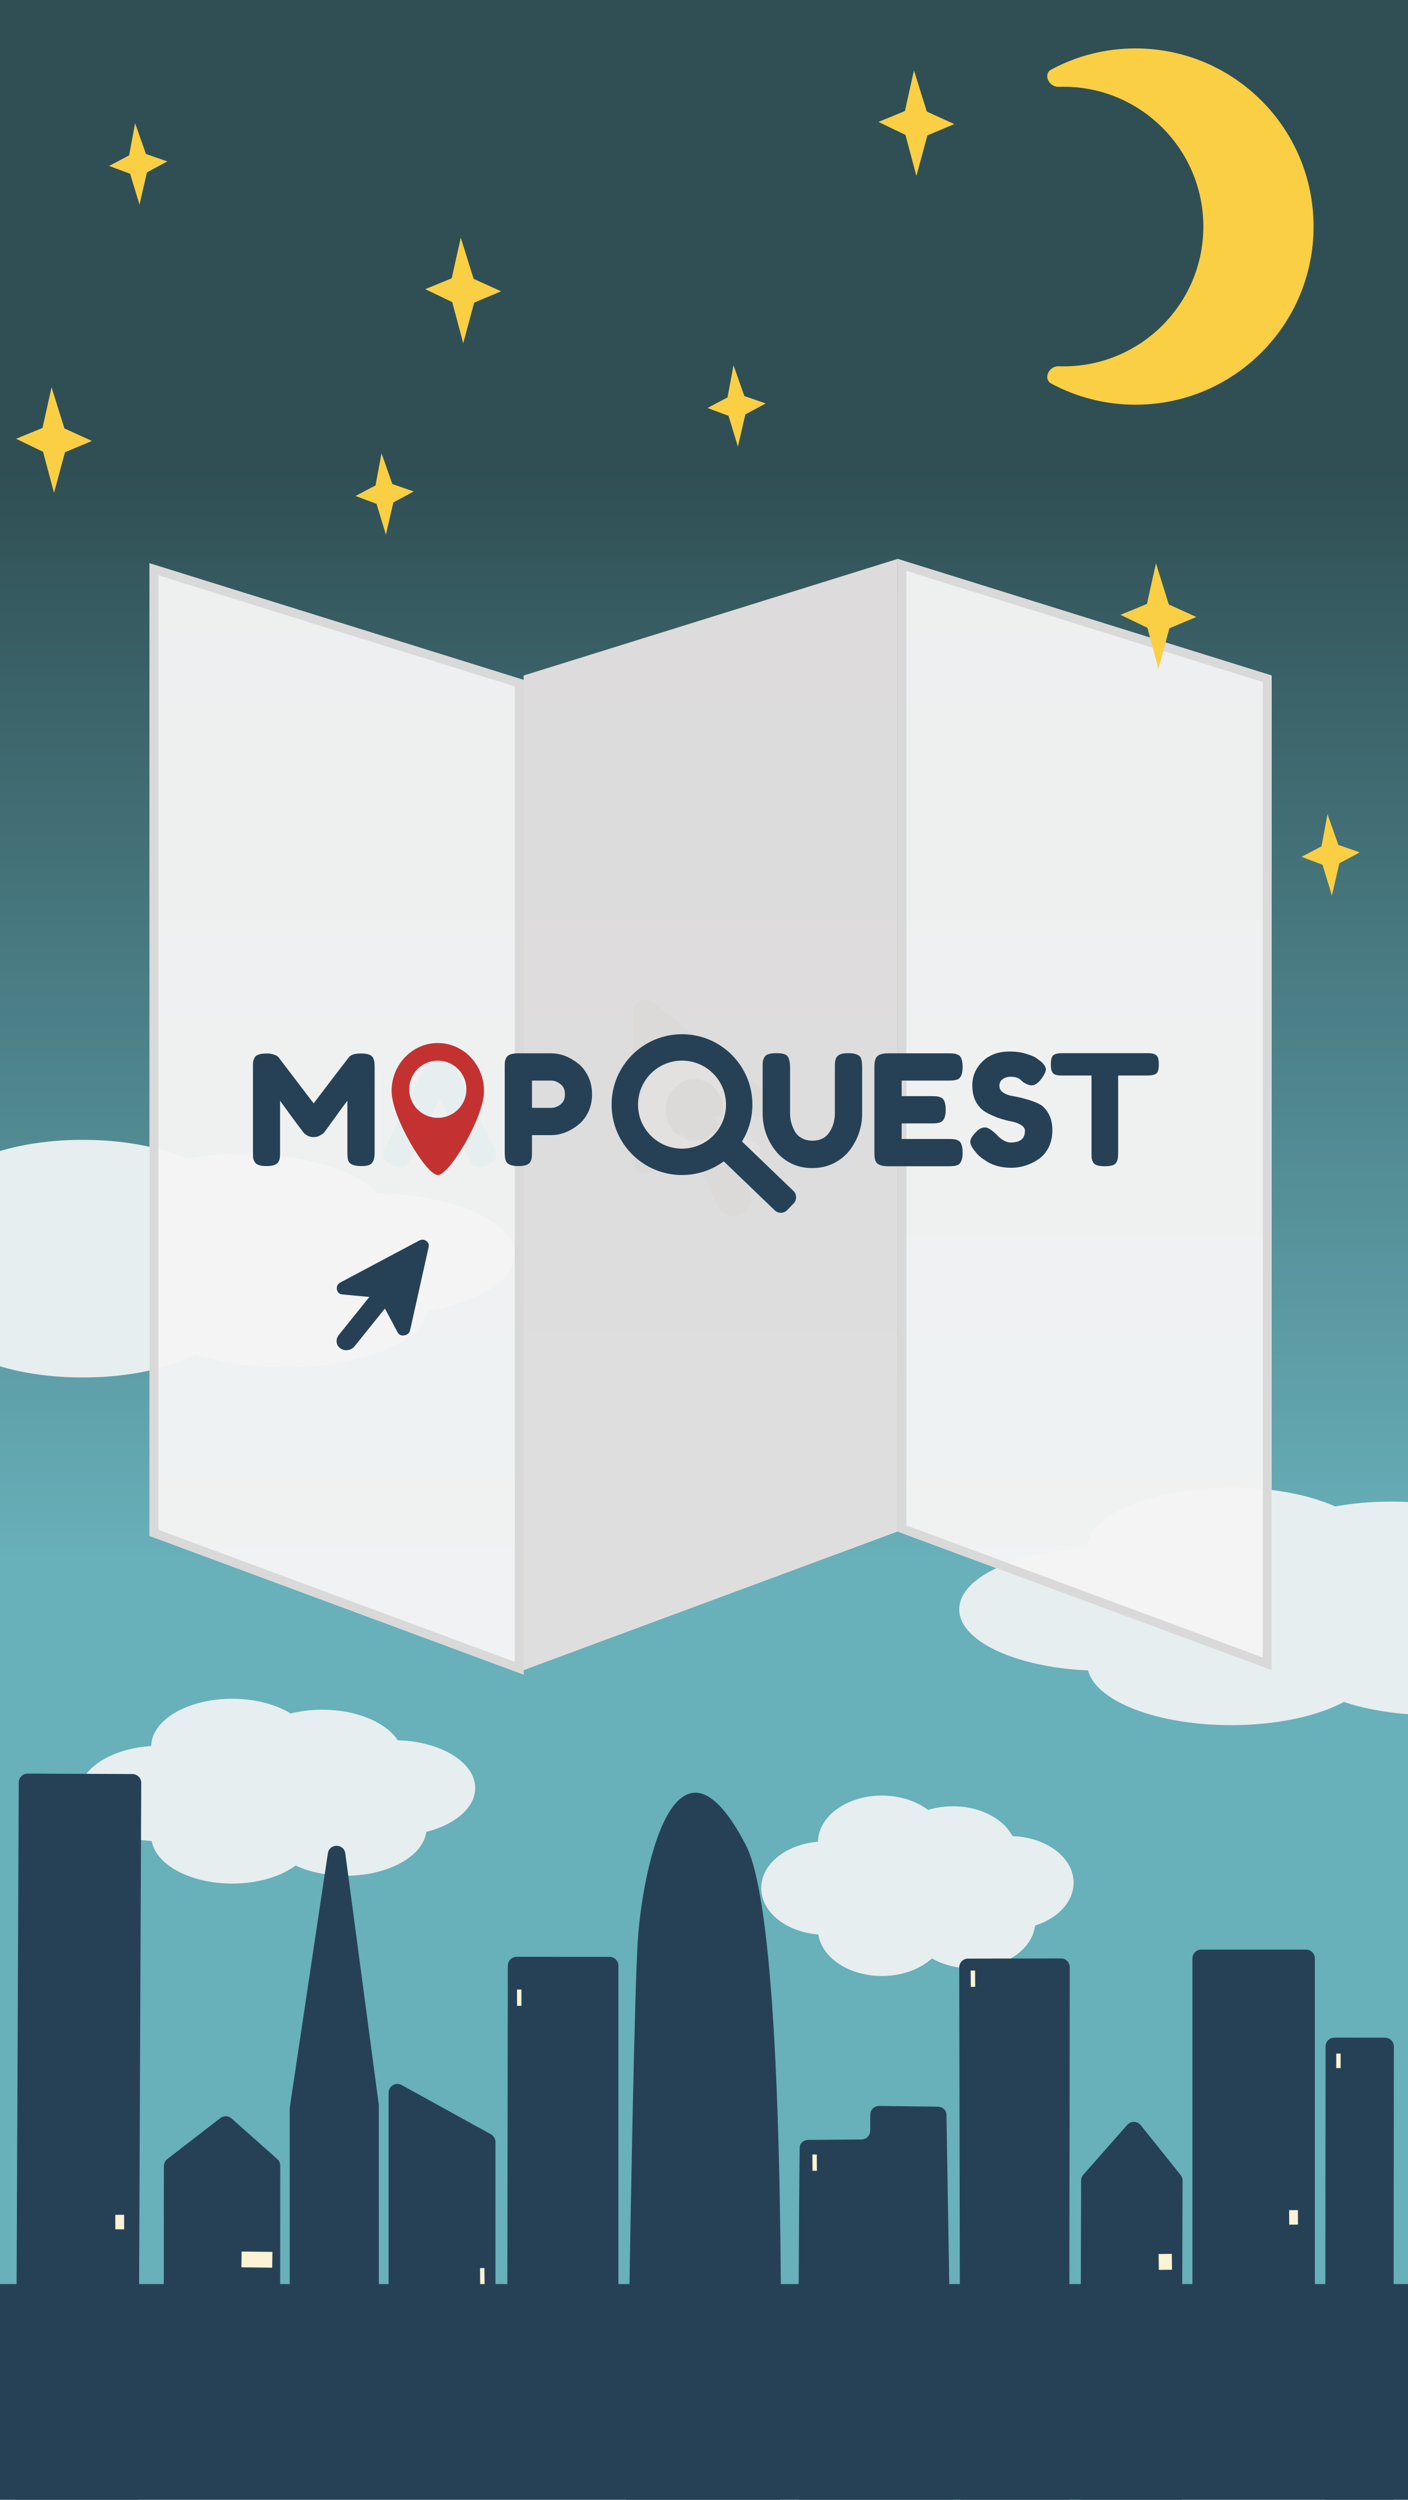 <svg width="320" height="568" viewBox="0 0 320 568" fill="none" xmlns="http://www.w3.org/2000/svg" xmlns:xlink="http://www.w3.org/1999/xlink">
<g clip-path="url(#clip0_965_902)">
<rect width="320" height="568" fill="url(#paint0_linear_965_902)"/>
<path d="M312.545 351.958C312.545 359.666 297.893 365.915 279.818 365.915C261.743 365.915 247.091 359.666 247.091 351.958C247.091 344.249 261.743 338 279.818 338C297.893 338 312.545 344.249 312.545 351.958Z" fill="#E7EEEF"/>
<path d="M283.455 365.686C283.455 373.395 268.802 379.644 250.727 379.644C232.652 379.644 218 373.395 218 365.686C218 357.978 232.652 351.729 250.727 351.729C268.802 351.729 283.455 357.978 283.455 365.686Z" fill="#E7EEEF"/>
<path d="M335.818 366.144C335.818 373.853 321.166 380.102 303.091 380.102C285.016 380.102 270.364 373.853 270.364 366.144C270.364 358.436 285.016 352.186 303.091 352.186C321.166 352.186 335.818 358.436 335.818 366.144Z" fill="#E7EEEF"/>
<path d="M348.909 355.161C348.909 362.87 334.257 369.119 316.182 369.119C298.107 369.119 283.455 362.87 283.455 355.161C283.455 347.452 298.107 341.203 316.182 341.203C334.257 341.203 348.909 347.452 348.909 355.161Z" fill="#E7EEEF"/>
<path d="M358.364 375.754C358.364 383.463 343.711 389.712 325.636 389.712C307.562 389.712 292.909 383.463 292.909 375.754C292.909 368.046 307.562 361.797 325.636 361.797C343.711 361.797 358.364 368.046 358.364 375.754Z" fill="#E7EEEF"/>
<path d="M378 364.085C378 371.793 363.347 378.042 345.273 378.042C327.198 378.042 312.545 371.793 312.545 364.085C312.545 356.376 327.198 350.127 345.273 350.127C363.347 350.127 378 356.376 378 364.085Z" fill="#E7EEEF"/>
<path d="M312.545 378.042C312.545 385.751 297.893 392 279.818 392C261.743 392 247.091 385.751 247.091 378.042C247.091 370.334 261.743 364.085 279.818 364.085C297.893 364.085 312.545 370.334 312.545 378.042Z" fill="#E7EEEF"/>
<path d="M51.545 272.958C51.545 280.666 36.893 286.915 18.818 286.915C0.743 286.915 -13.909 280.666 -13.909 272.958C-13.909 265.249 0.743 259 18.818 259C36.893 259 51.545 265.249 51.545 272.958Z" fill="#E7EEEF"/>
<path d="M22.454 286.686C22.454 294.395 7.802 300.644 -10.273 300.644C-28.348 300.644 -43 294.395 -43 286.686C-43 278.978 -28.348 272.729 -10.273 272.729C7.802 272.729 22.454 278.978 22.454 286.686Z" fill="#E7EEEF"/>
<path d="M74.818 287.144C74.818 294.853 60.166 301.102 42.091 301.102C24.016 301.102 9.364 294.853 9.364 287.144C9.364 279.436 24.016 273.186 42.091 273.186C60.166 273.186 74.818 279.436 74.818 287.144Z" fill="#E7EEEF"/>
<path d="M87.909 276.161C87.909 283.87 73.257 290.119 55.182 290.119C37.107 290.119 22.454 283.87 22.454 276.161C22.454 268.452 37.107 262.203 55.182 262.203C73.257 262.203 87.909 268.452 87.909 276.161Z" fill="#E7EEEF"/>
<path d="M97.364 296.754C97.364 304.463 82.711 310.712 64.636 310.712C46.562 310.712 31.909 304.463 31.909 296.754C31.909 289.046 46.562 282.797 64.636 282.797C82.711 282.797 97.364 289.046 97.364 296.754Z" fill="#E7EEEF"/>
<path d="M117 285.085C117 292.793 102.347 299.042 84.273 299.042C66.198 299.042 51.545 292.793 51.545 285.085C51.545 277.376 66.198 271.127 84.273 271.127C102.347 271.127 117 277.376 117 285.085Z" fill="#E7EEEF"/>
<path d="M51.545 299.042C51.545 306.751 36.893 313 18.818 313C0.743 313 -13.909 306.751 -13.909 299.042C-13.909 291.334 0.743 285.085 18.818 285.085C36.893 285.085 51.545 291.334 51.545 299.042Z" fill="#E7EEEF"/>
<path d="M214.955 418.597C214.955 424.45 208.453 429.195 200.432 429.195C192.411 429.195 185.909 424.45 185.909 418.597C185.909 412.745 192.411 408 200.432 408C208.453 408 214.955 412.745 214.955 418.597Z" fill="#E7EEEF"/>
<path d="M202.045 429.021C202.045 434.874 195.543 439.619 187.523 439.619C179.502 439.619 173 434.874 173 429.021C173 423.168 179.502 418.424 187.523 418.424C195.543 418.424 202.045 423.168 202.045 429.021Z" fill="#E7EEEF"/>
<path d="M225.282 429.369C225.282 435.221 218.78 439.966 210.759 439.966C202.738 439.966 196.236 435.221 196.236 429.369C196.236 423.516 202.738 418.771 210.759 418.771C218.78 418.771 225.282 423.516 225.282 429.369Z" fill="#E7EEEF"/>
<path d="M231.091 421.03C231.091 426.882 224.589 431.627 216.568 431.627C208.548 431.627 202.045 426.882 202.045 421.03C202.045 415.177 208.548 410.432 216.568 410.432C224.589 410.432 231.091 415.177 231.091 421.03Z" fill="#E7EEEF"/>
<path d="M235.286 436.665C235.286 442.518 228.784 447.263 220.764 447.263C212.743 447.263 206.241 442.518 206.241 436.665C206.241 430.812 212.743 426.068 220.764 426.068C228.784 426.068 235.286 430.812 235.286 436.665Z" fill="#E7EEEF"/>
<path d="M244 427.805C244 433.658 237.498 438.403 229.477 438.403C221.457 438.403 214.955 433.658 214.955 427.805C214.955 421.952 221.457 417.208 229.477 417.208C237.498 417.208 244 421.952 244 427.805Z" fill="#E7EEEF"/>
<path d="M214.955 438.403C214.955 444.255 208.453 449 200.432 449C192.411 449 185.909 444.255 185.909 438.403C185.909 432.55 192.411 427.805 200.432 427.805C208.453 427.805 214.955 432.55 214.955 438.403Z" fill="#E7EEEF"/>
<path d="M71.182 396.856C71.182 402.851 62.94 407.712 52.773 407.712C42.606 407.712 34.364 402.851 34.364 396.856C34.364 390.86 42.606 386 52.773 386C62.94 386 71.182 390.86 71.182 396.856Z" fill="#E7EEEF"/>
<path d="M54.818 407.534C54.818 413.529 46.576 418.39 36.409 418.39C26.242 418.39 18 413.529 18 407.534C18 401.538 26.242 396.678 36.409 396.678C46.576 396.678 54.818 401.538 54.818 407.534Z" fill="#E7EEEF"/>
<path d="M84.273 407.89C84.273 413.885 76.031 418.746 65.864 418.746C55.697 418.746 47.455 413.885 47.455 407.89C47.455 401.894 55.697 397.034 65.864 397.034C76.031 397.034 84.273 401.894 84.273 407.89Z" fill="#E7EEEF"/>
<path d="M91.636 399.347C91.636 405.343 83.394 410.203 73.227 410.203C63.06 410.203 54.818 405.343 54.818 399.347C54.818 393.352 63.06 388.491 73.227 388.491C83.394 388.491 91.636 393.352 91.636 399.347Z" fill="#E7EEEF"/>
<path d="M96.954 415.364C96.954 421.36 88.713 426.22 78.545 426.22C68.378 426.22 60.136 421.36 60.136 415.364C60.136 409.369 68.378 404.508 78.545 404.508C88.713 404.508 96.954 409.369 96.954 415.364Z" fill="#E7EEEF"/>
<path d="M108 406.288C108 412.284 99.758 417.144 89.591 417.144C79.424 417.144 71.182 412.284 71.182 406.288C71.182 400.293 79.424 395.432 89.591 395.432C99.758 395.432 108 400.293 108 406.288Z" fill="#E7EEEF"/>
<path d="M71.182 417.144C71.182 423.14 62.94 428 52.773 428C42.606 428 34.364 423.14 34.364 417.144C34.364 411.148 42.606 406.288 52.773 406.288C62.94 406.288 71.182 411.148 71.182 417.144Z" fill="#E7EEEF"/>
<path d="M34 128L119 154.5V380.5L34 349V128Z" fill="#F5F5F5" fill-opacity="0.961"/>
<path d="M119 154.5V380.5L34 349V128L119 154.5ZM36 347.608L117 377.626V155.971L36 130.718V347.608Z" fill="#D9D9D9"/>
<path d="M204 127L289 153.5V379.5L204 348V127Z" fill="#F5F5F5" fill-opacity="0.961"/>
<path d="M168.4 276C167.378 276.489 166.356 276.545 165.333 276.168C164.311 275.791 163.556 275.091 163.067 274.067L155.067 256.867L148.867 265.533C148.111 266.6 147.111 266.933 145.867 266.533C144.622 266.133 144 265.289 144 264V229.8C144 228.689 144.5 227.889 145.501 227.4C146.502 226.911 147.446 227.022 148.333 227.733L175.267 248.933C176.289 249.689 176.589 250.667 176.168 251.867C175.747 253.067 174.891 253.667 173.6 253.667H162.4L170.333 270.667C170.822 271.689 170.878 272.711 170.501 273.733C170.124 274.756 169.424 275.511 168.4 276Z" fill="#1A1A1A"/>
<path d="M289 153.5V379.5L204 348V127L289 153.5ZM206 346.608L287 376.626V154.971L206 129.718V346.608Z" fill="#D9D9D9"/>
<path d="M204 127L119 153.5V379.5L204 348V127Z" fill="#E4E0E0" fill-opacity="0.961"/>
<path d="M30.843 699.135C30.838 700.239 29.939 701.131 28.835 701.126L5 701.024C3.895 701.02 3.004 700.12 3.009 699.016L4.263 405C4.268 403.895 5.167 403.004 6.272 403.008L30.106 403.11C31.211 403.115 32.103 404.014 32.098 405.119L30.843 699.135Z" fill="#264156"/>
<g id="Repeat group 2_inner" data-figma-trr="l18u1.7-0f_l4p6-0f">
<path d="M26.212 506.56L26.205 503.264L28.205 503.26L28.212 506.555L26.212 506.56Z" fill="#FBF3D3"/>
</g>
<use xlink:href="#Repeat%20group%202_inner" transform="translate(0 5.603)"/>
<use xlink:href="#Repeat%20group%202_inner" transform="translate(0 11.206)"/>
<use xlink:href="#Repeat%20group%202_inner" transform="translate(0 16.809)"/>
<use xlink:href="#Repeat%20group%202_inner" transform="translate(0 22.412)"/>
<use xlink:href="#Repeat%20group%202_inner" transform="translate(0 28.015)"/>
<use xlink:href="#Repeat%20group%202_inner" transform="translate(0 33.618)"/>
<use xlink:href="#Repeat%20group%202_inner" transform="translate(0 39.221)"/>
<use xlink:href="#Repeat%20group%202_inner" transform="translate(0 44.824)"/>
<use xlink:href="#Repeat%20group%202_inner" transform="translate(0 50.427)"/>
<use xlink:href="#Repeat%20group%202_inner" transform="translate(0 56.03)"/>
<use xlink:href="#Repeat%20group%202_inner" transform="translate(0 61.633)"/>
<use xlink:href="#Repeat%20group%202_inner" transform="translate(0 67.236)"/>
<use xlink:href="#Repeat%20group%202_inner" transform="translate(0 72.839)"/>
<use xlink:href="#Repeat%20group%202_inner" transform="translate(0 78.442)"/>
<use xlink:href="#Repeat%20group%202_inner" transform="translate(0 84.045)"/>
<use xlink:href="#Repeat%20group%202_inner" transform="translate(0 89.648)"/>
<use xlink:href="#Repeat%20group%202_inner" transform="translate(0 95.251)"/>
<use xlink:href="#Repeat%20group%202_inner" transform="translate(6)"/>
<use xlink:href="#Repeat%20group%202_inner" transform="translate(6 5.603)"/>
<use xlink:href="#Repeat%20group%202_inner" transform="translate(6 11.206)"/>
<use xlink:href="#Repeat%20group%202_inner" transform="translate(6 16.809)"/>
<use xlink:href="#Repeat%20group%202_inner" transform="translate(6 22.412)"/>
<use xlink:href="#Repeat%20group%202_inner" transform="translate(6 28.015)"/>
<use xlink:href="#Repeat%20group%202_inner" transform="translate(6 33.618)"/>
<use xlink:href="#Repeat%20group%202_inner" transform="translate(6 39.221)"/>
<use xlink:href="#Repeat%20group%202_inner" transform="translate(6 44.824)"/>
<use xlink:href="#Repeat%20group%202_inner" transform="translate(6 50.427)"/>
<use xlink:href="#Repeat%20group%202_inner" transform="translate(6 56.03)"/>
<use xlink:href="#Repeat%20group%202_inner" transform="translate(6 61.633)"/>
<use xlink:href="#Repeat%20group%202_inner" transform="translate(6 67.236)"/>
<use xlink:href="#Repeat%20group%202_inner" transform="translate(6 72.839)"/>
<use xlink:href="#Repeat%20group%202_inner" transform="translate(6 78.442)"/>
<use xlink:href="#Repeat%20group%202_inner" transform="translate(6 84.045)"/>
<use xlink:href="#Repeat%20group%202_inner" transform="translate(6 89.648)"/>
<use xlink:href="#Repeat%20group%202_inner" transform="translate(6 95.251)"/>
<use xlink:href="#Repeat%20group%202_inner" transform="translate(12)"/>
<use xlink:href="#Repeat%20group%202_inner" transform="translate(12 5.603)"/>
<use xlink:href="#Repeat%20group%202_inner" transform="translate(12 11.206)"/>
<use xlink:href="#Repeat%20group%202_inner" transform="translate(12 16.809)"/>
<use xlink:href="#Repeat%20group%202_inner" transform="translate(12 22.412)"/>
<use xlink:href="#Repeat%20group%202_inner" transform="translate(12 28.015)"/>
<use xlink:href="#Repeat%20group%202_inner" transform="translate(12 33.618)"/>
<use xlink:href="#Repeat%20group%202_inner" transform="translate(12 39.221)"/>
<use xlink:href="#Repeat%20group%202_inner" transform="translate(12 44.824)"/>
<use xlink:href="#Repeat%20group%202_inner" transform="translate(12 50.427)"/>
<use xlink:href="#Repeat%20group%202_inner" transform="translate(12 56.03)"/>
<use xlink:href="#Repeat%20group%202_inner" transform="translate(12 61.633)"/>
<use xlink:href="#Repeat%20group%202_inner" transform="translate(12 67.236)"/>
<use xlink:href="#Repeat%20group%202_inner" transform="translate(12 72.839)"/>
<use xlink:href="#Repeat%20group%202_inner" transform="translate(12 78.442)"/>
<use xlink:href="#Repeat%20group%202_inner" transform="translate(12 84.045)"/>
<use xlink:href="#Repeat%20group%202_inner" transform="translate(12 89.648)"/>
<use xlink:href="#Repeat%20group%202_inner" transform="translate(12 95.251)"/>
<use xlink:href="#Repeat%20group%202_inner" transform="translate(18)"/>
<use xlink:href="#Repeat%20group%202_inner" transform="translate(18 5.603)"/>
<use xlink:href="#Repeat%20group%202_inner" transform="translate(18 11.206)"/>
<use xlink:href="#Repeat%20group%202_inner" transform="translate(18 16.809)"/>
<use xlink:href="#Repeat%20group%202_inner" transform="translate(18 22.412)"/>
<use xlink:href="#Repeat%20group%202_inner" transform="translate(18 28.015)"/>
<use xlink:href="#Repeat%20group%202_inner" transform="translate(18 33.618)"/>
<use xlink:href="#Repeat%20group%202_inner" transform="translate(18 39.221)"/>
<use xlink:href="#Repeat%20group%202_inner" transform="translate(18 44.824)"/>
<use xlink:href="#Repeat%20group%202_inner" transform="translate(18 50.427)"/>
<use xlink:href="#Repeat%20group%202_inner" transform="translate(18 56.03)"/>
<use xlink:href="#Repeat%20group%202_inner" transform="translate(18 61.633)"/>
<use xlink:href="#Repeat%20group%202_inner" transform="translate(18 67.236)"/>
<use xlink:href="#Repeat%20group%202_inner" transform="translate(18 72.839)"/>
<use xlink:href="#Repeat%20group%202_inner" transform="translate(18 78.442)"/>
<use xlink:href="#Repeat%20group%202_inner" transform="translate(18 84.045)"/>
<use xlink:href="#Repeat%20group%202_inner" transform="translate(18 89.648)"/>
<use xlink:href="#Repeat%20group%202_inner" transform="translate(18 95.251)"/>
<path d="M86.1 525C86.1 526.105 85.204 527 84.1 527L76.612 527L67.847 527C66.742 527 65.847 526.105 65.847 525L65.847 479.112C65.847 479.013 65.854 478.914 65.869 478.816L74.517 421.113C74.86 418.823 78.172 418.85 78.478 421.145L86.099 478.366L86.1 525Z" fill="#264156"/>
<path d="M112.603 524.5C112.603 525.605 111.707 526.5 110.603 526.5L90.316 526.5C89.211 526.5 88.316 525.605 88.316 524.5L88.316 475.528C88.316 474.005 89.948 473.041 91.281 473.776L111.568 484.965C112.206 485.317 112.603 485.987 112.603 486.716L112.603 524.5Z" fill="#264156"/>
<g id="Repeat group 17_inner" data-figma-trr="l6u1.5-0f_l5p4.5-0f">
<path d="M109.135 519.06L109.097 515.363L110.097 515.353L110.135 519.05L109.135 519.06Z" fill="#FBF3D3"/>
</g>
<use xlink:href="#Repeat%20group%2017_inner" transform="translate(0 5.546)"/>
<use xlink:href="#Repeat%20group%2017_inner" transform="translate(0 11.092)"/>
<use xlink:href="#Repeat%20group%2017_inner" transform="translate(0 16.638)"/>
<use xlink:href="#Repeat%20group%2017_inner" transform="translate(0 22.184)"/>
<use xlink:href="#Repeat%20group%2017_inner" transform="translate(0 27.73)"/>
<use xlink:href="#Repeat%20group%2017_inner" transform="translate(4.5)"/>
<use xlink:href="#Repeat%20group%2017_inner" transform="translate(4.5 5.546)"/>
<use xlink:href="#Repeat%20group%2017_inner" transform="translate(4.5 11.092)"/>
<use xlink:href="#Repeat%20group%2017_inner" transform="translate(4.5 16.638)"/>
<use xlink:href="#Repeat%20group%2017_inner" transform="translate(4.5 22.184)"/>
<use xlink:href="#Repeat%20group%2017_inner" transform="translate(4.5 27.73)"/>
<use xlink:href="#Repeat%20group%2017_inner" transform="translate(9)"/>
<use xlink:href="#Repeat%20group%2017_inner" transform="translate(9 5.546)"/>
<use xlink:href="#Repeat%20group%2017_inner" transform="translate(9 11.092)"/>
<use xlink:href="#Repeat%20group%2017_inner" transform="translate(9 16.638)"/>
<use xlink:href="#Repeat%20group%2017_inner" transform="translate(9 22.184)"/>
<use xlink:href="#Repeat%20group%2017_inner" transform="translate(9 27.73)"/>
<use xlink:href="#Repeat%20group%2017_inner" transform="translate(13.5)"/>
<use xlink:href="#Repeat%20group%2017_inner" transform="translate(13.5 5.546)"/>
<use xlink:href="#Repeat%20group%2017_inner" transform="translate(13.5 11.092)"/>
<use xlink:href="#Repeat%20group%2017_inner" transform="translate(13.5 16.638)"/>
<use xlink:href="#Repeat%20group%2017_inner" transform="translate(13.5 22.184)"/>
<use xlink:href="#Repeat%20group%2017_inner" transform="translate(13.5 27.73)"/>
<use xlink:href="#Repeat%20group%2017_inner" transform="translate(18)"/>
<use xlink:href="#Repeat%20group%2017_inner" transform="translate(18 5.546)"/>
<use xlink:href="#Repeat%20group%2017_inner" transform="translate(18 11.092)"/>
<use xlink:href="#Repeat%20group%2017_inner" transform="translate(18 16.638)"/>
<use xlink:href="#Repeat%20group%2017_inner" transform="translate(18 22.184)"/>
<use xlink:href="#Repeat%20group%2017_inner" transform="translate(18 27.73)"/>
<path d="M115.416 446.635C115.418 445.532 116.313 444.638 117.417 444.638L138.551 444.648C139.655 444.648 140.55 445.544 140.55 446.648L140.548 523.972C140.548 525.076 139.653 525.971 138.548 525.972L117.299 525.972C116.193 525.972 115.297 525.075 115.298 523.969L115.416 446.635Z" fill="#264156"/>
<g id="Repeat group 17_2_inner" data-figma-trr="l12u1.5-0f_l5p4.5-0f">
<path d="M118.5 452.071L118.515 455.769L117.515 455.773L117.5 452.076L118.5 452.071Z" fill="#FBF3D3"/>
</g>
<use xlink:href="#Repeat%20group%2017_2_inner" transform="translate(0 5.546)"/>
<use xlink:href="#Repeat%20group%2017_2_inner" transform="translate(0 11.092)"/>
<use xlink:href="#Repeat%20group%2017_2_inner" transform="translate(0 16.638)"/>
<use xlink:href="#Repeat%20group%2017_2_inner" transform="translate(0 22.184)"/>
<use xlink:href="#Repeat%20group%2017_2_inner" transform="translate(0 27.73)"/>
<use xlink:href="#Repeat%20group%2017_2_inner" transform="translate(0 33.275)"/>
<use xlink:href="#Repeat%20group%2017_2_inner" transform="translate(0 38.821)"/>
<use xlink:href="#Repeat%20group%2017_2_inner" transform="translate(0 44.367)"/>
<use xlink:href="#Repeat%20group%2017_2_inner" transform="translate(0 49.913)"/>
<use xlink:href="#Repeat%20group%2017_2_inner" transform="translate(0 55.459)"/>
<use xlink:href="#Repeat%20group%2017_2_inner" transform="translate(0 61.005)"/>
<use xlink:href="#Repeat%20group%2017_2_inner" transform="translate(4.5)"/>
<use xlink:href="#Repeat%20group%2017_2_inner" transform="translate(4.5 5.546)"/>
<use xlink:href="#Repeat%20group%2017_2_inner" transform="translate(4.5 11.092)"/>
<use xlink:href="#Repeat%20group%2017_2_inner" transform="translate(4.5 16.638)"/>
<use xlink:href="#Repeat%20group%2017_2_inner" transform="translate(4.5 22.184)"/>
<use xlink:href="#Repeat%20group%2017_2_inner" transform="translate(4.5 27.73)"/>
<use xlink:href="#Repeat%20group%2017_2_inner" transform="translate(4.5 33.275)"/>
<use xlink:href="#Repeat%20group%2017_2_inner" transform="translate(4.5 38.821)"/>
<use xlink:href="#Repeat%20group%2017_2_inner" transform="translate(4.5 44.367)"/>
<use xlink:href="#Repeat%20group%2017_2_inner" transform="translate(4.5 49.913)"/>
<use xlink:href="#Repeat%20group%2017_2_inner" transform="translate(4.5 55.459)"/>
<use xlink:href="#Repeat%20group%2017_2_inner" transform="translate(4.5 61.005)"/>
<use xlink:href="#Repeat%20group%2017_2_inner" transform="translate(9)"/>
<use xlink:href="#Repeat%20group%2017_2_inner" transform="translate(9 5.546)"/>
<use xlink:href="#Repeat%20group%2017_2_inner" transform="translate(9 11.092)"/>
<use xlink:href="#Repeat%20group%2017_2_inner" transform="translate(9 16.638)"/>
<use xlink:href="#Repeat%20group%2017_2_inner" transform="translate(9 22.184)"/>
<use xlink:href="#Repeat%20group%2017_2_inner" transform="translate(9 27.73)"/>
<use xlink:href="#Repeat%20group%2017_2_inner" transform="translate(9 33.275)"/>
<use xlink:href="#Repeat%20group%2017_2_inner" transform="translate(9 38.821)"/>
<use xlink:href="#Repeat%20group%2017_2_inner" transform="translate(9 44.367)"/>
<use xlink:href="#Repeat%20group%2017_2_inner" transform="translate(9 49.913)"/>
<use xlink:href="#Repeat%20group%2017_2_inner" transform="translate(9 55.459)"/>
<use xlink:href="#Repeat%20group%2017_2_inner" transform="translate(9 61.005)"/>
<use xlink:href="#Repeat%20group%2017_2_inner" transform="translate(13.5)"/>
<use xlink:href="#Repeat%20group%2017_2_inner" transform="translate(13.5 5.546)"/>
<use xlink:href="#Repeat%20group%2017_2_inner" transform="translate(13.5 11.092)"/>
<use xlink:href="#Repeat%20group%2017_2_inner" transform="translate(13.5 16.638)"/>
<use xlink:href="#Repeat%20group%2017_2_inner" transform="translate(13.5 22.184)"/>
<use xlink:href="#Repeat%20group%2017_2_inner" transform="translate(13.5 27.73)"/>
<use xlink:href="#Repeat%20group%2017_2_inner" transform="translate(13.5 33.275)"/>
<use xlink:href="#Repeat%20group%2017_2_inner" transform="translate(13.5 38.821)"/>
<use xlink:href="#Repeat%20group%2017_2_inner" transform="translate(13.5 44.367)"/>
<use xlink:href="#Repeat%20group%2017_2_inner" transform="translate(13.5 49.913)"/>
<use xlink:href="#Repeat%20group%2017_2_inner" transform="translate(13.5 55.459)"/>
<use xlink:href="#Repeat%20group%2017_2_inner" transform="translate(13.5 61.005)"/>
<use xlink:href="#Repeat%20group%2017_2_inner" transform="translate(18)"/>
<use xlink:href="#Repeat%20group%2017_2_inner" transform="translate(18 5.546)"/>
<use xlink:href="#Repeat%20group%2017_2_inner" transform="translate(18 11.092)"/>
<use xlink:href="#Repeat%20group%2017_2_inner" transform="translate(18 16.638)"/>
<use xlink:href="#Repeat%20group%2017_2_inner" transform="translate(18 22.184)"/>
<use xlink:href="#Repeat%20group%2017_2_inner" transform="translate(18 27.73)"/>
<use xlink:href="#Repeat%20group%2017_2_inner" transform="translate(18 33.275)"/>
<use xlink:href="#Repeat%20group%2017_2_inner" transform="translate(18 38.821)"/>
<use xlink:href="#Repeat%20group%2017_2_inner" transform="translate(18 44.367)"/>
<use xlink:href="#Repeat%20group%2017_2_inner" transform="translate(18 49.913)"/>
<use xlink:href="#Repeat%20group%2017_2_inner" transform="translate(18 55.459)"/>
<use xlink:href="#Repeat%20group%2017_2_inner" transform="translate(18 61.005)"/>
<path d="M160.162 684.768C159.069 684.745 158.159 685.605 158.121 686.698L157.993 690.35C157.955 691.46 157.02 692.325 155.911 692.279L142.607 691.718C141.528 691.673 140.678 690.918 140.69 689.837C140.942 668.186 143.415 458.088 145.07 439.302C146.815 419.492 154.816 390.935 169.503 419.242C183.437 446.099 175.143 661.271 174.256 683.255C174.212 684.342 173.312 685.047 172.224 685.024L160.162 684.768Z" fill="#264156"/>
<path d="M63.669 522.35C63.669 523.462 62.761 524.359 61.649 524.348L52.662 524.257L39.214 524.18C38.113 524.174 37.224 523.28 37.225 522.179L37.248 492.175C37.249 491.556 37.535 490.972 38.025 490.594L50.074 481.281C50.835 480.693 51.906 480.73 52.625 481.368L63.02 490.596C63.448 490.976 63.693 491.521 63.693 492.093L63.669 522.35Z" fill="#264156"/>
<g id="Repeat group 13_inner" data-figma-trr="l3u1.9-0f_l2p16-0f">
<path d="M54.865 515.193L54.908 511.603L61.907 511.685L61.865 515.276L54.865 515.193Z" fill="#FBF3D3"/>
</g>
<use xlink:href="#Repeat%20group%2013_inner" transform="translate(0 6.823)"/>
<use xlink:href="#Repeat%20group%2013_inner" transform="translate(0 13.645)"/>
<use xlink:href="#Repeat%20group%2013_inner" transform="translate(16)"/>
<use xlink:href="#Repeat%20group%2013_inner" transform="translate(16 6.823)"/>
<use xlink:href="#Repeat%20group%2013_inner" transform="translate(16 13.645)"/>
<path d="M195.785 486.148C196.879 486.139 197.764 485.254 197.77 484.16L197.793 480.506C197.799 479.396 198.709 478.503 199.819 478.518L213.133 478.696C214.213 478.71 215.085 479.44 215.103 480.521C215.475 502.17 219.05 712.252 217.937 731.078C216.764 750.93 209.588 779.706 194.092 751.833C179.39 725.388 181.487 510.067 181.741 488.066C181.753 486.978 182.633 486.247 183.721 486.239L195.785 486.148Z" fill="#264156"/>
<g id="Repeat group 17_3_inner" data-figma-trr="l5u1.5-0f_l7p4.5-0f">
<path d="M185.635 489.554L185.659 493.251L184.659 493.258L184.635 489.56L185.635 489.554Z" fill="#FBF3D3"/>
</g>
<use xlink:href="#Repeat%20group%2017_3_inner" transform="translate(0 5.546)"/>
<use xlink:href="#Repeat%20group%2017_3_inner" transform="translate(0 11.092)"/>
<use xlink:href="#Repeat%20group%2017_3_inner" transform="translate(0 16.638)"/>
<use xlink:href="#Repeat%20group%2017_3_inner" transform="translate(0 22.184)"/>
<use xlink:href="#Repeat%20group%2017_3_inner" transform="translate(4.5)"/>
<use xlink:href="#Repeat%20group%2017_3_inner" transform="translate(4.5 5.546)"/>
<use xlink:href="#Repeat%20group%2017_3_inner" transform="translate(4.5 11.092)"/>
<use xlink:href="#Repeat%20group%2017_3_inner" transform="translate(4.5 16.638)"/>
<use xlink:href="#Repeat%20group%2017_3_inner" transform="translate(4.5 22.184)"/>
<use xlink:href="#Repeat%20group%2017_3_inner" transform="translate(9)"/>
<use xlink:href="#Repeat%20group%2017_3_inner" transform="translate(9 5.546)"/>
<use xlink:href="#Repeat%20group%2017_3_inner" transform="translate(9 11.092)"/>
<use xlink:href="#Repeat%20group%2017_3_inner" transform="translate(9 16.638)"/>
<use xlink:href="#Repeat%20group%2017_3_inner" transform="translate(9 22.184)"/>
<use xlink:href="#Repeat%20group%2017_3_inner" transform="translate(13.5)"/>
<use xlink:href="#Repeat%20group%2017_3_inner" transform="translate(13.5 5.546)"/>
<use xlink:href="#Repeat%20group%2017_3_inner" transform="translate(13.5 11.092)"/>
<use xlink:href="#Repeat%20group%2017_3_inner" transform="translate(13.5 16.638)"/>
<use xlink:href="#Repeat%20group%2017_3_inner" transform="translate(13.5 22.184)"/>
<use xlink:href="#Repeat%20group%2017_3_inner" transform="translate(18)"/>
<use xlink:href="#Repeat%20group%2017_3_inner" transform="translate(18 5.546)"/>
<use xlink:href="#Repeat%20group%2017_3_inner" transform="translate(18 11.092)"/>
<use xlink:href="#Repeat%20group%2017_3_inner" transform="translate(18 16.638)"/>
<use xlink:href="#Repeat%20group%2017_3_inner" transform="translate(18 22.184)"/>
<use xlink:href="#Repeat%20group%2017_3_inner" transform="translate(22.5)"/>
<use xlink:href="#Repeat%20group%2017_3_inner" transform="translate(22.5 5.546)"/>
<use xlink:href="#Repeat%20group%2017_3_inner" transform="translate(22.5 11.092)"/>
<use xlink:href="#Repeat%20group%2017_3_inner" transform="translate(22.5 16.638)"/>
<use xlink:href="#Repeat%20group%2017_3_inner" transform="translate(22.5 22.184)"/>
<use xlink:href="#Repeat%20group%2017_3_inner" transform="translate(27)"/>
<use xlink:href="#Repeat%20group%2017_3_inner" transform="translate(27 5.546)"/>
<use xlink:href="#Repeat%20group%2017_3_inner" transform="translate(27 11.092)"/>
<use xlink:href="#Repeat%20group%2017_3_inner" transform="translate(27 16.638)"/>
<use xlink:href="#Repeat%20group%2017_3_inner" transform="translate(27 22.184)"/>
<path d="M218.004 447.05C218.002 445.945 218.895 445.048 220 445.046L241.125 445.004C242.232 445.002 243.13 445.899 243.129 447.007L242.781 727.317C242.779 728.842 241.141 729.804 239.809 729.062L219.566 717.798C218.933 717.445 218.54 716.778 218.539 716.054L218.004 447.05Z" fill="#264156"/>
<g id="Repeat group 17_4_inner" data-figma-trr="l12u1.5-0f_l5p4.5-0f">
<path d="M221.611 447.755L221.635 451.452L220.635 451.459L220.611 447.761L221.611 447.755Z" fill="#FBF3D3"/>
</g>
<use xlink:href="#Repeat%20group%2017_4_inner" transform="translate(0 5.546)"/>
<use xlink:href="#Repeat%20group%2017_4_inner" transform="translate(0 11.092)"/>
<use xlink:href="#Repeat%20group%2017_4_inner" transform="translate(0 16.638)"/>
<use xlink:href="#Repeat%20group%2017_4_inner" transform="translate(0 22.184)"/>
<use xlink:href="#Repeat%20group%2017_4_inner" transform="translate(0 27.73)"/>
<use xlink:href="#Repeat%20group%2017_4_inner" transform="translate(0 33.275)"/>
<use xlink:href="#Repeat%20group%2017_4_inner" transform="translate(0 38.821)"/>
<use xlink:href="#Repeat%20group%2017_4_inner" transform="translate(0 44.367)"/>
<use xlink:href="#Repeat%20group%2017_4_inner" transform="translate(0 49.913)"/>
<use xlink:href="#Repeat%20group%2017_4_inner" transform="translate(0 55.459)"/>
<use xlink:href="#Repeat%20group%2017_4_inner" transform="translate(0 61.005)"/>
<use xlink:href="#Repeat%20group%2017_4_inner" transform="translate(4.5)"/>
<use xlink:href="#Repeat%20group%2017_4_inner" transform="translate(4.5 5.546)"/>
<use xlink:href="#Repeat%20group%2017_4_inner" transform="translate(4.5 11.092)"/>
<use xlink:href="#Repeat%20group%2017_4_inner" transform="translate(4.5 16.638)"/>
<use xlink:href="#Repeat%20group%2017_4_inner" transform="translate(4.5 22.184)"/>
<use xlink:href="#Repeat%20group%2017_4_inner" transform="translate(4.5 27.73)"/>
<use xlink:href="#Repeat%20group%2017_4_inner" transform="translate(4.5 33.275)"/>
<use xlink:href="#Repeat%20group%2017_4_inner" transform="translate(4.5 38.821)"/>
<use xlink:href="#Repeat%20group%2017_4_inner" transform="translate(4.5 44.367)"/>
<use xlink:href="#Repeat%20group%2017_4_inner" transform="translate(4.5 49.913)"/>
<use xlink:href="#Repeat%20group%2017_4_inner" transform="translate(4.5 55.459)"/>
<use xlink:href="#Repeat%20group%2017_4_inner" transform="translate(4.5 61.005)"/>
<use xlink:href="#Repeat%20group%2017_4_inner" transform="translate(9)"/>
<use xlink:href="#Repeat%20group%2017_4_inner" transform="translate(9 5.546)"/>
<use xlink:href="#Repeat%20group%2017_4_inner" transform="translate(9 11.092)"/>
<use xlink:href="#Repeat%20group%2017_4_inner" transform="translate(9 16.638)"/>
<use xlink:href="#Repeat%20group%2017_4_inner" transform="translate(9 22.184)"/>
<use xlink:href="#Repeat%20group%2017_4_inner" transform="translate(9 27.73)"/>
<use xlink:href="#Repeat%20group%2017_4_inner" transform="translate(9 33.275)"/>
<use xlink:href="#Repeat%20group%2017_4_inner" transform="translate(9 38.821)"/>
<use xlink:href="#Repeat%20group%2017_4_inner" transform="translate(9 44.367)"/>
<use xlink:href="#Repeat%20group%2017_4_inner" transform="translate(9 49.913)"/>
<use xlink:href="#Repeat%20group%2017_4_inner" transform="translate(9 55.459)"/>
<use xlink:href="#Repeat%20group%2017_4_inner" transform="translate(9 61.005)"/>
<use xlink:href="#Repeat%20group%2017_4_inner" transform="translate(13.5)"/>
<use xlink:href="#Repeat%20group%2017_4_inner" transform="translate(13.5 5.546)"/>
<use xlink:href="#Repeat%20group%2017_4_inner" transform="translate(13.5 11.092)"/>
<use xlink:href="#Repeat%20group%2017_4_inner" transform="translate(13.5 16.638)"/>
<use xlink:href="#Repeat%20group%2017_4_inner" transform="translate(13.5 22.184)"/>
<use xlink:href="#Repeat%20group%2017_4_inner" transform="translate(13.5 27.73)"/>
<use xlink:href="#Repeat%20group%2017_4_inner" transform="translate(13.5 33.275)"/>
<use xlink:href="#Repeat%20group%2017_4_inner" transform="translate(13.5 38.821)"/>
<use xlink:href="#Repeat%20group%2017_4_inner" transform="translate(13.5 44.367)"/>
<use xlink:href="#Repeat%20group%2017_4_inner" transform="translate(13.5 49.913)"/>
<use xlink:href="#Repeat%20group%2017_4_inner" transform="translate(13.5 55.459)"/>
<use xlink:href="#Repeat%20group%2017_4_inner" transform="translate(13.5 61.005)"/>
<use xlink:href="#Repeat%20group%2017_4_inner" transform="translate(18)"/>
<use xlink:href="#Repeat%20group%2017_4_inner" transform="translate(18 5.546)"/>
<use xlink:href="#Repeat%20group%2017_4_inner" transform="translate(18 11.092)"/>
<use xlink:href="#Repeat%20group%2017_4_inner" transform="translate(18 16.638)"/>
<use xlink:href="#Repeat%20group%2017_4_inner" transform="translate(18 22.184)"/>
<use xlink:href="#Repeat%20group%2017_4_inner" transform="translate(18 27.73)"/>
<use xlink:href="#Repeat%20group%2017_4_inner" transform="translate(18 33.275)"/>
<use xlink:href="#Repeat%20group%2017_4_inner" transform="translate(18 38.821)"/>
<use xlink:href="#Repeat%20group%2017_4_inner" transform="translate(18 44.367)"/>
<use xlink:href="#Repeat%20group%2017_4_inner" transform="translate(18 49.913)"/>
<use xlink:href="#Repeat%20group%2017_4_inner" transform="translate(18 55.459)"/>
<use xlink:href="#Repeat%20group%2017_4_inner" transform="translate(18 61.005)"/>
<path d="M245.714 495.456C245.715 494.971 245.893 494.503 246.214 494.14L256.197 482.823C257.018 481.891 258.482 481.926 259.258 482.896L268.327 494.226C268.612 494.583 268.767 495.026 268.765 495.483L268.09 708.441C268.088 708.985 267.864 709.505 267.471 709.881L257.829 719.087C257.048 719.833 255.815 719.824 255.045 719.066L245.635 709.81C245.252 709.432 245.036 708.916 245.038 708.378L245.714 495.456Z" fill="#264156"/>
<g id="Repeat group 15_inner" data-figma-trr="l3u1.9-0f_l3p7-0f">
<path d="M263.365 515.775L263.321 512.174L266.321 512.137L266.365 515.739L263.365 515.775Z" fill="#FBF3D3"/>
</g>
<use xlink:href="#Repeat%20group%2015_inner" transform="translate(0 6.843)"/>
<use xlink:href="#Repeat%20group%2015_inner" transform="translate(0 13.686)"/>
<use xlink:href="#Repeat%20group%2015_inner" transform="translate(7)"/>
<use xlink:href="#Repeat%20group%2015_inner" transform="translate(7 6.843)"/>
<use xlink:href="#Repeat%20group%2015_inner" transform="translate(7 13.686)"/>
<use xlink:href="#Repeat%20group%2015_inner" transform="translate(14)"/>
<use xlink:href="#Repeat%20group%2015_inner" transform="translate(14 6.843)"/>
<use xlink:href="#Repeat%20group%2015_inner" transform="translate(14 13.686)"/>
<path d="M271 445C271 443.895 271.895 443 273 443H296.835C297.94 443 298.835 443.895 298.835 445V520.886C298.835 521.991 297.94 522.886 296.835 522.886H273C271.895 522.886 271 521.991 271 520.886V445Z" fill="#264156"/>
<g id="Repeat group 1_inner" data-figma-trr="l10u1.8-0f_l4p6-0f">
<path d="M292.998 505.502L292.98 502.206L294.98 502.195L294.998 505.491L292.998 505.502Z" fill="#FBF3D3"/>
</g>
<use xlink:href="#Repeat%20group%201_inner" transform="translate(0 5.933)"/>
<use xlink:href="#Repeat%20group%201_inner" transform="translate(0 11.865)"/>
<use xlink:href="#Repeat%20group%201_inner" transform="translate(0 17.798)"/>
<use xlink:href="#Repeat%20group%201_inner" transform="translate(0 23.73)"/>
<use xlink:href="#Repeat%20group%201_inner" transform="translate(0 29.663)"/>
<use xlink:href="#Repeat%20group%201_inner" transform="translate(0 35.596)"/>
<use xlink:href="#Repeat%20group%201_inner" transform="translate(0 41.528)"/>
<use xlink:href="#Repeat%20group%201_inner" transform="translate(0 47.461)"/>
<use xlink:href="#Repeat%20group%201_inner" transform="translate(0 53.394)"/>
<use xlink:href="#Repeat%20group%201_inner" transform="translate(6)"/>
<use xlink:href="#Repeat%20group%201_inner" transform="translate(6 5.933)"/>
<use xlink:href="#Repeat%20group%201_inner" transform="translate(6 11.865)"/>
<use xlink:href="#Repeat%20group%201_inner" transform="translate(6 17.798)"/>
<use xlink:href="#Repeat%20group%201_inner" transform="translate(6 23.73)"/>
<use xlink:href="#Repeat%20group%201_inner" transform="translate(6 29.663)"/>
<use xlink:href="#Repeat%20group%201_inner" transform="translate(6 35.596)"/>
<use xlink:href="#Repeat%20group%201_inner" transform="translate(6 41.528)"/>
<use xlink:href="#Repeat%20group%201_inner" transform="translate(6 47.461)"/>
<use xlink:href="#Repeat%20group%201_inner" transform="translate(6 53.394)"/>
<use xlink:href="#Repeat%20group%201_inner" transform="translate(12)"/>
<use xlink:href="#Repeat%20group%201_inner" transform="translate(12 5.933)"/>
<use xlink:href="#Repeat%20group%201_inner" transform="translate(12 11.865)"/>
<use xlink:href="#Repeat%20group%201_inner" transform="translate(12 17.798)"/>
<use xlink:href="#Repeat%20group%201_inner" transform="translate(12 23.73)"/>
<use xlink:href="#Repeat%20group%201_inner" transform="translate(12 29.663)"/>
<use xlink:href="#Repeat%20group%201_inner" transform="translate(12 35.596)"/>
<use xlink:href="#Repeat%20group%201_inner" transform="translate(12 41.528)"/>
<use xlink:href="#Repeat%20group%201_inner" transform="translate(12 47.461)"/>
<use xlink:href="#Repeat%20group%201_inner" transform="translate(12 53.394)"/>
<use xlink:href="#Repeat%20group%201_inner" transform="translate(18)"/>
<use xlink:href="#Repeat%20group%201_inner" transform="translate(18 5.933)"/>
<use xlink:href="#Repeat%20group%201_inner" transform="translate(18 11.865)"/>
<use xlink:href="#Repeat%20group%201_inner" transform="translate(18 17.798)"/>
<use xlink:href="#Repeat%20group%201_inner" transform="translate(18 23.73)"/>
<use xlink:href="#Repeat%20group%201_inner" transform="translate(18 29.663)"/>
<use xlink:href="#Repeat%20group%201_inner" transform="translate(18 35.596)"/>
<use xlink:href="#Repeat%20group%201_inner" transform="translate(18 41.528)"/>
<use xlink:href="#Repeat%20group%201_inner" transform="translate(18 47.461)"/>
<use xlink:href="#Repeat%20group%201_inner" transform="translate(18 53.394)"/>
<path d="M301.268 465C301.269 463.895 302.166 463.001 303.27 463.002L314.787 463.012C315.891 463.013 316.786 463.91 316.785 465.014L316.518 755.56C316.517 756.665 315.621 757.56 314.517 757.559L303 757.548C301.895 757.547 301.001 756.651 301.002 755.546L301.268 465Z" fill="#264156"/>
<g id="Repeat group 17_5_inner" data-figma-trr="l10u1.5-0f_l3p4.5-0f">
<path d="M304.694 466.628L304.691 469.924L303.691 469.923L303.694 466.628L304.694 466.628Z" fill="#FBF3D3"/>
</g>
<use xlink:href="#Repeat%20group%2017_5_inner" transform="translate(0 4.944)"/>
<use xlink:href="#Repeat%20group%2017_5_inner" transform="translate(0 9.888)"/>
<use xlink:href="#Repeat%20group%2017_5_inner" transform="translate(0 14.832)"/>
<use xlink:href="#Repeat%20group%2017_5_inner" transform="translate(0 19.775)"/>
<use xlink:href="#Repeat%20group%2017_5_inner" transform="translate(0 24.719)"/>
<use xlink:href="#Repeat%20group%2017_5_inner" transform="translate(0 29.663)"/>
<use xlink:href="#Repeat%20group%2017_5_inner" transform="translate(0 34.607)"/>
<use xlink:href="#Repeat%20group%2017_5_inner" transform="translate(0 39.551)"/>
<use xlink:href="#Repeat%20group%2017_5_inner" transform="translate(0 44.495)"/>
<use xlink:href="#Repeat%20group%2017_5_inner" transform="translate(4.5)"/>
<use xlink:href="#Repeat%20group%2017_5_inner" transform="translate(4.5 4.944)"/>
<use xlink:href="#Repeat%20group%2017_5_inner" transform="translate(4.5 9.888)"/>
<use xlink:href="#Repeat%20group%2017_5_inner" transform="translate(4.5 14.832)"/>
<use xlink:href="#Repeat%20group%2017_5_inner" transform="translate(4.5 19.775)"/>
<use xlink:href="#Repeat%20group%2017_5_inner" transform="translate(4.5 24.719)"/>
<use xlink:href="#Repeat%20group%2017_5_inner" transform="translate(4.5 29.663)"/>
<use xlink:href="#Repeat%20group%2017_5_inner" transform="translate(4.5 34.607)"/>
<use xlink:href="#Repeat%20group%2017_5_inner" transform="translate(4.5 39.551)"/>
<use xlink:href="#Repeat%20group%2017_5_inner" transform="translate(4.5 44.495)"/>
<use xlink:href="#Repeat%20group%2017_5_inner" transform="translate(9)"/>
<use xlink:href="#Repeat%20group%2017_5_inner" transform="translate(9 4.944)"/>
<use xlink:href="#Repeat%20group%2017_5_inner" transform="translate(9 9.888)"/>
<use xlink:href="#Repeat%20group%2017_5_inner" transform="translate(9 14.832)"/>
<use xlink:href="#Repeat%20group%2017_5_inner" transform="translate(9 19.775)"/>
<use xlink:href="#Repeat%20group%2017_5_inner" transform="translate(9 24.719)"/>
<use xlink:href="#Repeat%20group%2017_5_inner" transform="translate(9 29.663)"/>
<use xlink:href="#Repeat%20group%2017_5_inner" transform="translate(9 34.607)"/>
<use xlink:href="#Repeat%20group%2017_5_inner" transform="translate(9 39.551)"/>
<use xlink:href="#Repeat%20group%2017_5_inner" transform="translate(9 44.495)"/>
<path d="M-7 519H322V568H-7V519Z" fill="#264156"/>
<path d="M241.386 239.31H260.846C261.592 239.31 262.141 239.403 262.491 239.59C262.841 239.753 263.074 240.022 263.191 240.395C263.307 240.768 263.366 241.258 263.366 241.865C263.366 242.472 263.307 242.962 263.191 243.335C263.074 243.685 262.876 243.93 262.596 244.07C262.176 244.28 261.581 244.385 260.811 244.385H254.126V261.99C254.126 262.527 254.102 262.923 254.056 263.18C254.032 263.437 253.927 263.74 253.741 264.09C253.577 264.417 253.274 264.65 252.831 264.79C252.387 264.93 251.804 265 251.081 265C250.357 265 249.774 264.93 249.331 264.79C248.911 264.65 248.607 264.417 248.421 264.09C248.257 263.74 248.152 263.437 248.106 263.18C248.082 262.9 248.071 262.492 248.071 261.955V244.385H241.351C240.604 244.385 240.056 244.303 239.706 244.14C239.356 243.953 239.122 243.673 239.006 243.3C238.889 242.927 238.831 242.437 238.831 241.83C238.831 241.223 238.889 240.745 239.006 240.395C239.122 240.022 239.321 239.765 239.601 239.625C240.021 239.415 240.616 239.31 241.386 239.31Z" fill="#264156"/>
<path d="M221.429 261.395C220.822 260.648 220.519 259.983 220.519 259.4C220.519 258.793 221.02 258 222.024 257.02C222.607 256.46 223.225 256.18 223.879 256.18C224.532 256.18 225.442 256.763 226.609 257.93C226.935 258.327 227.402 258.712 228.009 259.085C228.615 259.435 229.175 259.61 229.689 259.61C231.859 259.61 232.944 258.723 232.944 256.95C232.944 256.413 232.64 255.97 232.034 255.62C231.45 255.247 230.715 254.978 229.829 254.815C228.942 254.652 227.985 254.395 226.959 254.045C225.932 253.672 224.975 253.24 224.089 252.75C223.202 252.26 222.455 251.49 221.849 250.44C221.265 249.367 220.974 248.083 220.974 246.59C220.974 244.537 221.732 242.752 223.249 241.235C224.789 239.695 226.877 238.925 229.514 238.925C230.914 238.925 232.185 239.112 233.329 239.485C234.495 239.835 235.3 240.197 235.744 240.57L236.619 241.235C237.342 241.912 237.704 242.483 237.704 242.95C237.704 243.417 237.424 244.058 236.864 244.875C236.07 246.042 235.254 246.625 234.414 246.625C233.924 246.625 233.317 246.392 232.594 245.925C232.524 245.878 232.384 245.762 232.174 245.575C231.987 245.388 231.812 245.237 231.649 245.12C231.159 244.817 230.529 244.665 229.759 244.665C229.012 244.665 228.382 244.852 227.869 245.225C227.379 245.575 227.134 246.077 227.134 246.73C227.134 247.36 227.425 247.873 228.009 248.27C228.615 248.667 229.362 248.935 230.249 249.075C231.135 249.215 232.104 249.437 233.154 249.74C234.204 250.02 235.172 250.37 236.059 250.79C236.945 251.21 237.68 251.945 238.264 252.995C238.87 254.022 239.174 255.293 239.174 256.81C239.174 258.327 238.87 259.668 238.264 260.835C237.657 261.978 236.864 262.865 235.884 263.495C233.994 264.732 231.975 265.35 229.829 265.35C228.732 265.35 227.694 265.222 226.714 264.965C225.734 264.685 224.94 264.347 224.334 263.95C223.097 263.203 222.234 262.48 221.744 261.78L221.429 261.395Z" fill="#264156"/>
<path d="M204.919 258.805H215.699C216.236 258.805 216.633 258.828 216.889 258.875C217.169 258.898 217.484 259.003 217.834 259.19C218.464 259.517 218.779 260.427 218.779 261.92C218.779 263.553 218.348 264.51 217.484 264.79C217.088 264.93 216.481 265 215.664 265H201.804C200.171 265 199.214 264.557 198.934 263.67C198.794 263.297 198.724 262.702 198.724 261.885V242.425C198.724 241.235 198.946 240.43 199.389 240.01C199.833 239.567 200.673 239.345 201.909 239.345H215.699C216.236 239.345 216.633 239.368 216.889 239.415C217.169 239.438 217.484 239.543 217.834 239.73C218.464 240.057 218.779 240.967 218.779 242.46C218.779 244.093 218.348 245.05 217.484 245.33C217.088 245.47 216.481 245.54 215.664 245.54H204.919V249.075H211.849C212.386 249.075 212.783 249.098 213.039 249.145C213.319 249.168 213.634 249.273 213.984 249.46C214.614 249.787 214.929 250.697 214.929 252.19C214.929 253.823 214.486 254.78 213.599 255.06C213.203 255.2 212.596 255.27 211.779 255.27H204.919V258.805Z" fill="#264156"/>
<path d="M190.094 240.29C190.327 239.917 190.665 239.66 191.109 239.52C191.552 239.38 192.1 239.31 192.754 239.31C193.43 239.31 193.967 239.368 194.364 239.485C194.76 239.602 195.064 239.742 195.274 239.905C195.484 240.068 195.635 240.313 195.729 240.64C195.869 241.037 195.939 241.643 195.939 242.46V253.03C195.939 256.11 194.982 258.91 193.069 261.43C192.135 262.62 190.934 263.588 189.464 264.335C187.994 265.058 186.36 265.42 184.564 265.42C182.79 265.42 181.169 265.047 179.699 264.3C178.252 263.553 177.074 262.573 176.164 261.36C174.274 258.887 173.329 256.087 173.329 252.96V242.425C173.329 241.865 173.34 241.457 173.364 241.2C173.41 240.92 173.527 240.605 173.714 240.255C173.9 239.905 174.215 239.66 174.659 239.52C175.102 239.38 175.697 239.31 176.444 239.31C177.19 239.31 177.785 239.38 178.229 239.52C178.672 239.66 178.975 239.905 179.139 240.255C179.419 240.792 179.559 241.527 179.559 242.46V252.96C179.559 254.383 179.909 255.737 180.609 257.02C180.959 257.673 181.484 258.198 182.184 258.595C182.884 258.992 183.712 259.19 184.669 259.19C186.372 259.19 187.644 258.56 188.484 257.3C189.324 256.04 189.744 254.582 189.744 252.925V242.215C189.744 241.305 189.86 240.663 190.094 240.29Z" fill="#264156"/>
<path d="M169.232 258.035C170.306 258.758 171.076 259.283 171.542 259.61C172.382 260.24 172.802 260.847 172.802 261.43C172.802 261.99 172.452 262.783 171.752 263.81C171.052 264.837 170.341 265.35 169.617 265.35C169.174 265.35 168.497 265.035 167.587 264.405C167.471 264.335 167.144 264.113 166.607 263.74C166.071 263.367 165.651 263.087 165.347 262.9C163.177 264.58 160.739 265.42 158.032 265.42C154.416 265.42 151.359 264.137 148.862 261.57C146.389 259.003 145.152 255.947 145.152 252.4C145.152 250.463 145.502 248.655 146.202 246.975C146.902 245.272 147.836 243.848 149.002 242.705C150.169 241.562 151.511 240.663 153.027 240.01C154.544 239.357 156.107 239.03 157.717 239.03C161.171 239.03 164.169 240.278 166.712 242.775C169.256 245.272 170.527 248.433 170.527 252.26C170.527 254.197 170.096 256.122 169.232 258.035ZM151.347 252.225C151.347 254.302 152.012 255.993 153.342 257.3C154.696 258.583 156.201 259.225 157.857 259.225C159.514 259.225 161.007 258.595 162.337 257.335C163.667 256.075 164.332 254.383 164.332 252.26C164.332 250.137 163.656 248.433 162.302 247.15C160.972 245.867 159.479 245.225 157.822 245.225C156.166 245.225 154.672 245.878 153.342 247.185C152.012 248.468 151.347 250.148 151.347 252.225Z" fill="#E4E0E0" fill-opacity="0.961"/>
<path d="M133.646 244.525C134.252 245.762 134.556 247.138 134.556 248.655C134.556 250.172 134.252 251.548 133.646 252.785C133.039 253.998 132.257 254.967 131.301 255.69C129.364 257.183 127.357 257.93 125.281 257.93H120.906V261.885C120.906 262.422 120.882 262.83 120.836 263.11C120.812 263.367 120.707 263.67 120.521 264.02C120.194 264.65 119.284 264.965 117.791 264.965C116.157 264.965 115.201 264.533 114.921 263.67C114.781 263.273 114.711 262.667 114.711 261.85V242.425C114.711 241.888 114.722 241.492 114.746 241.235C114.792 240.955 114.909 240.64 115.096 240.29C115.422 239.66 116.332 239.345 117.826 239.345H125.316C127.369 239.345 129.364 240.092 131.301 241.585C132.257 242.308 133.039 243.288 133.646 244.525ZM125.316 251.735C126.016 251.735 126.704 251.478 127.381 250.965C128.057 250.452 128.396 249.682 128.396 248.655C128.396 247.628 128.057 246.858 127.381 246.345C126.704 245.808 126.004 245.54 125.281 245.54H120.906V251.735H125.316Z" fill="#264156"/>
<path d="M102.753 241.165L112.203 260.695C112.6 261.488 112.798 262.083 112.798 262.48C112.798 263.32 112.121 264.078 110.768 264.755C109.975 265.152 109.345 265.35 108.878 265.35C108.435 265.35 108.061 265.245 107.758 265.035C107.478 264.825 107.268 264.603 107.128 264.37C107.011 264.137 106.836 263.787 106.603 263.32L104.783 259.54H95.088L93.268 263.32C93.034 263.787 92.848 264.125 92.708 264.335C92.591 264.545 92.381 264.767 92.078 265C91.798 265.21 91.424 265.315 90.958 265.315C90.514 265.315 89.896 265.117 89.103 264.72C87.749 264.067 87.073 263.32 87.073 262.48C87.073 262.083 87.271 261.488 87.668 260.695L97.118 241.13C97.374 240.593 97.76 240.162 98.273 239.835C98.809 239.508 99.37 239.345 99.953 239.345C101.213 239.345 102.146 239.952 102.753 241.165ZM99.918 249.565L97.608 254.36H102.263L99.918 249.565Z" fill="#E7EEEF"/>
<path d="M84.759 240.325C84.945 240.675 85.05 240.99 85.074 241.27C85.12 241.55 85.144 241.958 85.144 242.495V261.92C85.144 263.53 84.7 264.475 83.814 264.755C83.37 264.895 82.81 264.965 82.134 264.965C81.457 264.965 80.92 264.907 80.524 264.79C80.127 264.673 79.824 264.533 79.614 264.37C79.404 264.207 79.24 263.973 79.124 263.67C79.007 263.273 78.949 262.667 78.949 261.85V250.125C78.365 250.848 77.514 252.003 76.394 253.59C75.274 255.153 74.562 256.133 74.259 256.53C73.955 256.927 73.745 257.207 73.629 257.37C73.512 257.51 73.22 257.72 72.754 258C72.31 258.257 71.82 258.385 71.284 258.385C70.77 258.385 70.292 258.268 69.849 258.035C69.429 257.778 69.125 257.533 68.939 257.3L68.659 256.915C68.192 256.332 67.27 255.095 65.894 253.205C64.517 251.292 63.77 250.265 63.654 250.125V261.92C63.654 262.457 63.63 262.865 63.584 263.145C63.56 263.402 63.455 263.693 63.269 264.02C62.919 264.65 62.009 264.965 60.539 264.965C59.115 264.965 58.229 264.65 57.879 264.02C57.692 263.693 57.575 263.39 57.529 263.11C57.505 262.83 57.494 262.41 57.494 261.85V242.425C57.494 241.888 57.505 241.492 57.529 241.235C57.575 240.955 57.692 240.64 57.879 240.29C58.229 239.683 59.139 239.38 60.609 239.38C61.239 239.38 61.775 239.462 62.219 239.625C62.685 239.765 62.989 239.917 63.129 240.08L63.339 240.29L71.284 250.72C75.25 245.47 77.899 242.005 79.229 240.325C79.625 239.695 80.559 239.38 82.029 239.38C83.522 239.38 84.432 239.695 84.759 240.325Z" fill="#264156"/>
<path d="M99.5 237C105.299 237 110 241.884 110 247.909C110 253.934 102.125 267 99.5 267C96.875 267 89 253.934 89 247.909C89 241.884 93.701 237 99.5 237ZM99.5 241C95.91 241 93 243.91 93 247.5C93 251.09 95.91 254 99.5 254C103.09 254 106 251.09 106 247.5C106 243.91 103.09 241 99.5 241Z" fill="#C33231"/>
<path d="M165 251C165 245.477 160.523 241 155 241C149.477 241 145 245.477 145 251C145 256.523 149.477 261 155 261V267C146.163 267 139 259.837 139 251C139 242.163 146.163 235 155 235C163.837 235 171 242.163 171 251C171 259.837 163.837 267 155 267V261C160.523 261 165 256.523 165 251Z" fill="#264156"/>
<path d="M168.241 259L180.323 270.611C181.12 271.377 181.145 272.643 180.379 273.439L178.91 274.968C178.145 275.765 176.879 275.79 176.082 275.024L164 263.413L168.241 259Z" fill="#264156"/>
<path d="M262.721 128L265.64 137.351L271.879 140.193L265.766 142.769L263.28 151.994L260.785 142.653L254.653 139.702L260.659 137.235L262.721 128Z" fill="#FBCF44"/>
<path d="M11.72 88L14.64 97.351L20.88 100.193L14.766 102.769L12.28 111.994L9.785 102.653L3.653 99.702L9.659 97.235L11.72 88Z" fill="#FBCF44"/>
<path d="M104.721 54L107.64 63.351L113.879 66.193L107.766 68.769L105.28 77.994L102.785 68.653L96.653 65.702L102.659 63.235L104.721 54Z" fill="#FBCF44"/>
<path d="M166.708 83L169.172 89.989L174.029 91.677L169.398 94.167L167.71 101.5L165.572 94.483L160.796 92.703L165.346 90.306L166.708 83Z" fill="#FBCF44"/>
<path d="M301.708 185L304.172 191.989L309.029 193.677L304.398 196.167L302.71 203.5L300.572 196.483L295.796 194.703L300.346 192.306L301.708 185Z" fill="#FBCF44"/>
<path d="M86.708 103L89.172 109.989L94.028 111.677L89.398 114.167L87.71 121.5L85.572 114.483L80.796 112.703L85.346 110.306L86.708 103Z" fill="#FBCF44"/>
<path d="M30.708 28L33.172 34.989L38.029 36.678L33.398 39.167L31.71 46.5L29.572 39.483L24.796 37.703L29.346 35.306L30.708 28Z" fill="#FBCF44"/>
<path d="M207.721 16L210.64 25.351L216.879 28.193L210.766 30.769L208.28 39.994L205.785 30.653L199.653 27.702L205.659 25.235L207.721 16Z" fill="#FBCF44"/>
<path d="M258.06 11C251.133 11 244.613 12.741 238.912 15.808C236.98 16.847 238.394 19.81 240.586 19.733C240.963 19.72 241.342 19.713 241.722 19.713C259.266 19.713 273.489 33.935 273.489 51.48C273.489 69.024 259.266 83.246 241.722 83.246C241.342 83.246 240.963 83.239 240.586 83.226C238.394 83.149 236.98 86.111 238.912 87.15C244.612 90.218 251.133 91.959 258.06 91.959C280.416 91.959 298.54 73.836 298.54 51.48C298.54 29.123 280.416 11 258.06 11Z" fill="#FBCF44"/>
<g clip-path="url(#clip1_965_902)">
<path d="M77.375 306.388C76.86 306.034 76.571 305.56 76.507 304.966C76.443 304.372 76.616 303.817 77.025 303.299L83.948 294.703L77.854 294.136C77.106 294.07 76.678 293.683 76.569 292.977C76.461 292.27 76.742 291.738 77.414 291.381L95.229 281.906C95.808 281.598 96.352 281.616 96.862 281.96C97.371 282.304 97.554 282.786 97.409 283.408L93.224 302.177C93.09 302.875 92.658 303.29 91.925 303.421C91.193 303.552 90.662 303.308 90.334 302.69L87.482 297.328L80.646 305.836C80.238 306.353 79.72 306.663 79.091 306.766C78.463 306.869 77.891 306.743 77.375 306.388Z" fill="#264156"/>
</g>
</g>
<defs>
<linearGradient id="paint0_linear_965_902" x1="160" y1="568" x2="160" y2="0" gradientUnits="userSpaceOnUse">
<stop offset="0.375" stop-color="#68B0BA"/>
<stop offset="0.812" stop-color="#2F4F54"/>
</linearGradient>
<clipPath id="clip0_965_902">
<rect width="320" height="568" fill="white"/>
</clipPath>
<clipPath id="clip1_965_902">
<rect width="34.706" height="37.761" fill="white" transform="translate(100.605 273) rotate(71.254)"/>
</clipPath>
</defs>
</svg>
